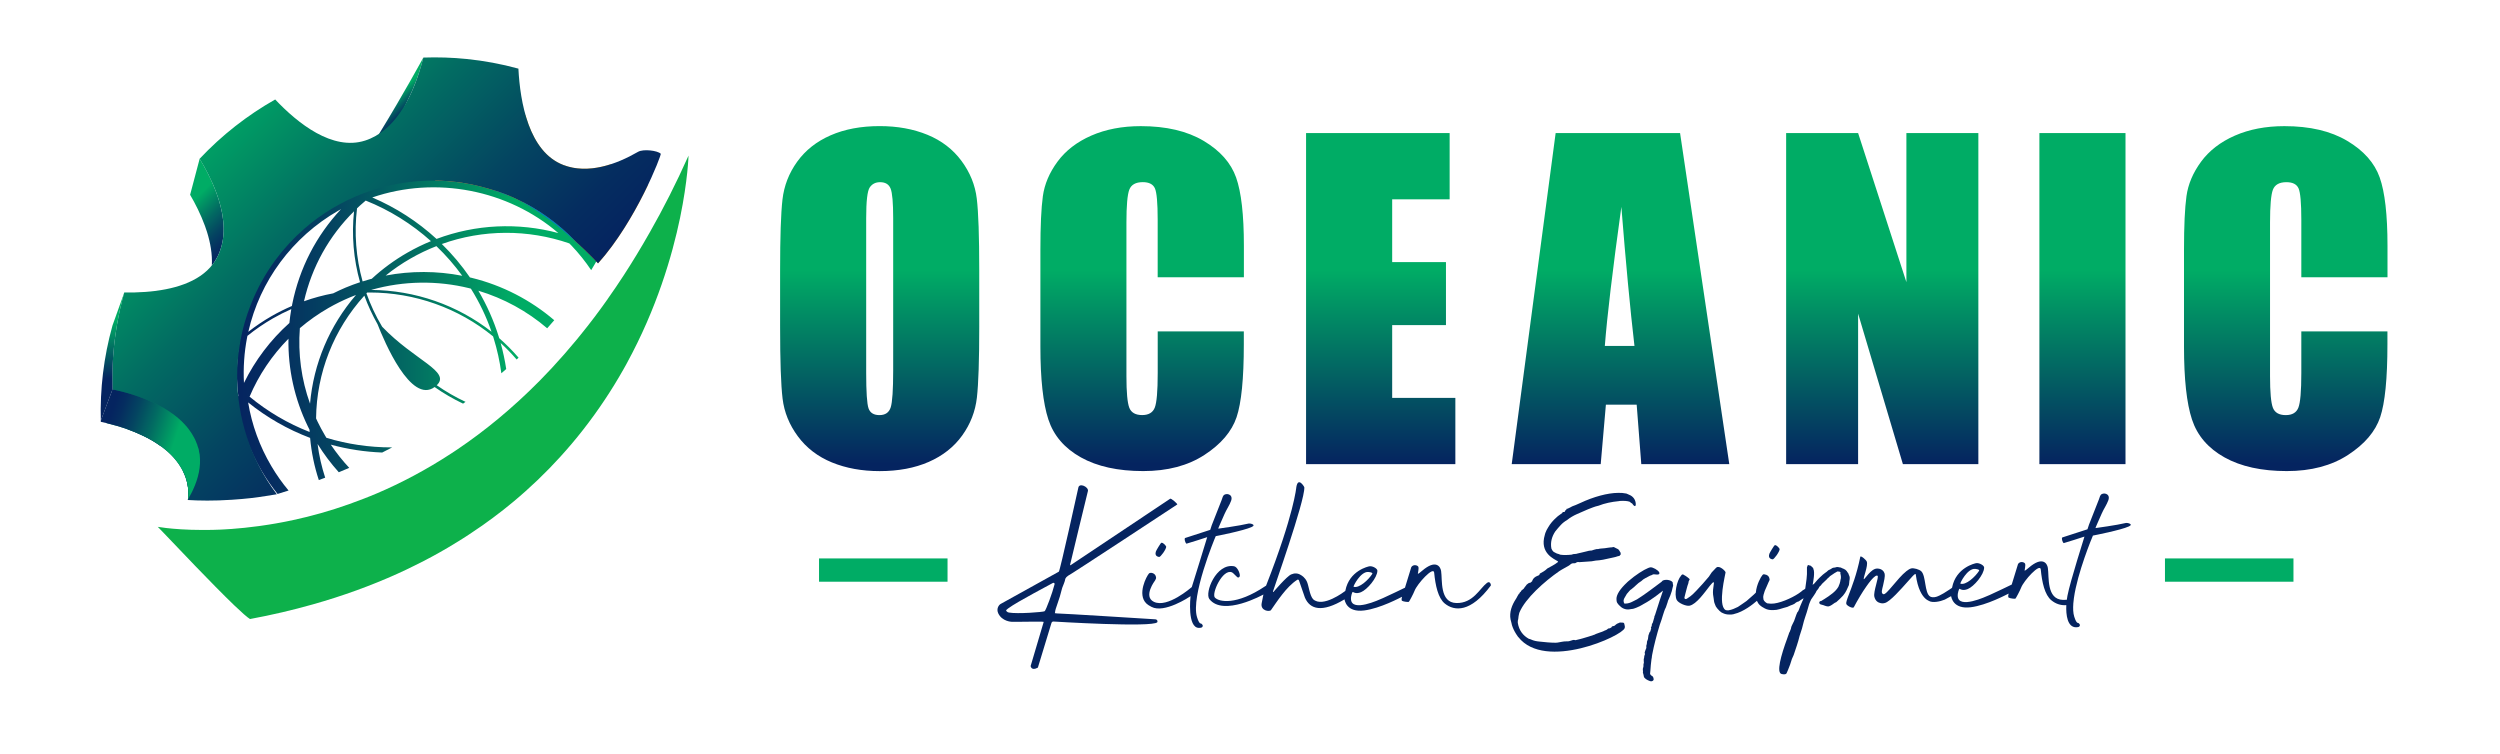 <?xml version="1.0" encoding="utf-8"?>
<!-- Generator: Adobe Illustrator 23.0.2, SVG Export Plug-In . SVG Version: 6.00 Build 0)  -->
<svg version="1.1" xmlns="http://www.w3.org/2000/svg" xmlns:xlink="http://www.w3.org/1999/xlink" x="0px" y="0px"
	 viewBox="0 0 700 211" style="enable-background:new 0 0 700 211;" xml:space="preserve">
<style type="text/css">
	.st0{fill:#00AC65;}
	.st1{fill:none;}
	.st2{fill:url(#SVGID_1_);}
	.st3{fill:#0DB14B;}
	.st4{fill:url(#SVGID_2_);}
	.st5{fill:url(#SVGID_3_);}
	.st6{fill:url(#SVGID_4_);}
	.st7{fill:url(#SVGID_5_);}
	.st8{fill:url(#SVGID_6_);}
	.st9{fill:#F9B036;}
	.st10{fill:#007BC1;}
	.st11{fill:url(#SVGID_7_);}
	.st12{fill:url(#SVGID_8_);}
	.st13{fill:url(#SVGID_9_);}
	.st14{fill:url(#SVGID_10_);}
	.st15{fill:url(#SVGID_11_);}
	.st16{fill:url(#SVGID_12_);}
	.st17{fill:url(#SVGID_13_);}
	.st18{fill:url(#SVGID_14_);}
	.st19{fill:url(#SVGID_15_);}
	.st20{fill:url(#SVGID_16_);}
	.st21{fill:url(#SVGID_17_);}
	.st22{fill:url(#SVGID_18_);}
	.st23{fill:url(#SVGID_19_);}
	.st24{fill:url(#SVGID_20_);}
	.st25{fill:url(#SVGID_21_);}
	.st26{fill:url(#SVGID_22_);}
	.st27{fill:url(#SVGID_23_);}
	.st28{fill:url(#SVGID_24_);}
	.st29{fill:url(#SVGID_25_);}
	.st30{fill:url(#SVGID_26_);}
	.st31{fill:url(#SVGID_27_);}
	.st32{fill:url(#SVGID_28_);}
	.st33{fill:url(#SVGID_29_);}
	.st34{fill:url(#SVGID_30_);}
	.st35{fill:url(#SVGID_31_);}
	.st36{fill:url(#SVGID_32_);}
	.st37{fill:url(#SVGID_33_);}
	.st38{fill:url(#SVGID_34_);}
	.st39{fill:#052460;}
</style>
<g id="Capa_1">
	<path class="st1" d="M140.2,96.06c0.67,2.4,1.18,4.83,1.56,7.29c1.01-0.89,1.98-1.78,2.92-2.67
		C143.29,99.05,141.79,97.51,140.2,96.06z"/>
	<path class="st1" d="M86.19,119.35c-3.71-7.65-5.55-16.05-5.41-24.51c-4.61,4.66-8.34,10.21-10.89,16.23
		c5.06,4.17,10.71,7.49,16.82,9.89c-0.01-0.22-0.03-0.43-0.04-0.65C86.5,119.99,86.34,119.67,86.19,119.35z"/>
	<path class="st1" d="M159.44,68.16c-11.62-3.99-24.19-3.93-35.7,0.17c2.92,2.86,5.56,6,7.87,9.36c0.17,0.04,0.35,0.08,0.52,0.12
		c8.57,2.11,16.49,6.22,23.09,11.86c4.95-5.79,8.31-10.73,10.35-14.03c-1.63-2.43-3.47-4.71-5.47-6.83
		C159.88,68.59,159.66,68.38,159.44,68.16z"/>
	<path class="st1" d="M138.06,94.2c-9.67-7.92-21.91-12.28-34.55-12.28c-0.24,0-0.47,0.01-0.7,0.01c-0.05,0.05-0.1,0.11-0.15,0.16
		l-0.05,0.06c1.14,3.2,2.59,6.3,4.33,9.23c0.03,0.05,0.06,0.09,0.09,0.14c9.04,9.45,19.36,12.52,15.27,16.37
		c2.54,1.78,5.24,3.33,8.06,4.65c3.65-2.66,6.99-5.35,10.05-8c-0.45-3.35-1.17-6.65-2.18-9.88
		C138.17,94.51,138.11,94.36,138.06,94.2z"/>
	<path class="st1" d="M139.66,94.22c0.05,0.16,0.1,0.33,0.15,0.49c1.94,1.69,3.74,3.52,5.42,5.46c3-2.84,5.66-5.61,8.02-8.23
		c-5.57-4.77-12.15-8.38-19.27-10.52C136.35,85.46,138.27,89.75,139.66,94.22z"/>
	<path class="st1" d="M121.69,108.38c-6.63,4.87-14.09-12.76-15.98-17.6c-1.45-2.56-2.69-5.24-3.69-7.99
		c-8.61,9.5-13.37,21.62-13.52,34.37c0.14,0.3,0.28,0.61,0.42,0.91c0.62,1.29,1.32,2.59,2.08,3.87l0.11,0.19
		c0.1,0.16,0.2,0.31,0.29,0.47c5.88,1.78,12,2.68,18.21,2.68c0.07,0,0.14,0,0.21,0c7.42-3.89,14.01-8.03,19.83-12.24
		C126.87,111.7,124.2,110.15,121.69,108.38C121.69,108.38,121.69,108.38,121.69,108.38z"/>
	<path class="st1" d="M69.48,112.68c1.03,6.3,3.22,12.31,6.52,17.87c1.43,2.42,3.04,4.69,4.8,6.81c2.91-0.93,5.72-1.91,8.46-2.93
		c-1.25-3.82-2.07-7.76-2.44-11.81C80.53,120.23,74.71,116.89,69.48,112.68z"/>
	<path class="st1" d="M91.04,133.75c1.29-0.5,2.56-1.01,3.81-1.52c-2.19-2.44-4.19-5.08-5.94-7.92
		C89.32,127.53,90.04,130.68,91.04,133.75z"/>
	<path class="st1" d="M97.79,131c3.2-1.38,6.28-2.81,9.22-4.29c-4.89-0.19-9.71-0.93-14.39-2.21
		C94.18,126.82,95.91,128.99,97.79,131z"/>
	<path class="st1" d="M104.12,81.13l-0.21,0.06c0,0,0,0,0,0c12.28,0.09,24.16,4.22,33.71,11.71c-1.46-4.22-3.4-8.26-5.77-12.06
		c-0.15-0.04-0.31-0.08-0.46-0.12C122.41,78.49,112.98,78.64,104.12,81.13z"/>
	<path class="st1" d="M81.04,90.45c0.13-1.29,0.3-2.59,0.53-3.89c-1.76,0.77-3.49,1.65-5.16,2.61c-2.5,1.43-4.89,3.07-7.12,4.88
		c-0.04,0.18-0.08,0.36-0.11,0.55c-0.81,4.17-1.09,8.41-0.86,12.63C71.42,100.89,75.77,95.15,81.04,90.45z"/>
	<path class="st1" d="M81.73,85.67c0.03-0.18,0.06-0.36,0.1-0.55c2.02-10.05,6.71-19.14,13.64-26.55c-0.26,0.14-0.51,0.28-0.77,0.42
		c-12.83,7.37-21.93,19.65-25.17,33.88c2.05-1.6,4.22-3.07,6.49-4.37C77.87,87.46,79.78,86.51,81.73,85.67z"/>
	<path class="st1" d="M91.98,86.23c-2.85,1.64-5.55,3.54-8.02,5.65c-0.55,7.18,0.43,14.39,2.85,21.15
		c0.98-11.23,5.44-21.82,12.87-30.44c-0.57,0.22-1.15,0.44-1.71,0.68C95.93,84.13,93.91,85.12,91.98,86.23z"/>
	<path class="st1" d="M114.97,72.38c-2.46,1.41-4.8,3.01-6.99,4.78c7.06-1.34,14.36-1.32,21.45,0.06c-2.16-2.97-4.59-5.76-7.25-8.3
		C119.72,69.88,117.3,71.04,114.97,72.38z"/>
	<path class="st1" d="M85.11,84.35c2.66-0.94,5.39-1.68,8.17-2.21c1.15-0.58,2.32-1.12,3.5-1.62c1.33-0.56,2.68-1.06,4.02-1.5
		c-1.81-6.43-2.39-13.22-1.69-19.87C92.11,66.08,87.3,74.72,85.11,84.35z"/>
	<path class="st1" d="M156.34,65.26c-14.13-12.13-34.28-16.08-52.11-9.97c6.63,2.83,12.68,6.72,18,11.61
		C133.17,62.79,145.08,62.24,156.34,65.26z"/>
	<path class="st1" d="M103.29,78.25l0.21-0.06c0.2-0.05,0.4-0.1,0.59-0.15c3.01-2.77,6.34-5.22,9.92-7.28
		c2.15-1.24,4.39-2.33,6.66-3.26c-5.4-4.84-11.53-8.65-18.27-11.36c-0.5,0.42-1,0.85-1.51,1.31c-0.31,0.28-0.61,0.57-0.92,0.86
		c-0.83,6.84-0.3,13.84,1.56,20.46C102.1,78.6,102.69,78.42,103.29,78.25z"/>
	<linearGradient id="SVGID_1_" gradientUnits="userSpaceOnUse" x1="66.287" y1="93.861" x2="177.413" y2="93.861">
		<stop  offset="0" style="stop-color:#052460"/>
		<stop  offset="0.094" style="stop-color:#052D60"/>
		<stop  offset="0.246" style="stop-color:#044561"/>
		<stop  offset="0.438" style="stop-color:#026C62"/>
		<stop  offset="0.66" style="stop-color:#00A264"/>
		<stop  offset="0.698" style="stop-color:#00AC65"/>
	</linearGradient>
	<path class="st2" d="M76,130.55c-3.3-5.57-5.49-11.58-6.52-17.87c5.23,4.21,11.05,7.55,17.35,9.93c0.37,4.05,1.18,8,2.44,11.81
		c0.6-0.22,1.2-0.44,1.78-0.67c-1-3.07-1.72-6.22-2.13-9.44c1.76,2.84,3.75,5.48,5.94,7.92c0.99-0.41,1.97-0.82,2.93-1.23
		c-1.88-2.01-3.61-4.18-5.17-6.5c4.68,1.28,9.5,2.02,14.39,2.21c0.95-0.48,1.89-0.95,2.81-1.44c-0.07,0-0.14,0-0.21,0
		c-6.21,0-12.33-0.9-18.21-2.68c-0.1-0.16-0.2-0.31-0.29-0.47L91,121.93c-0.76-1.28-1.45-2.58-2.08-3.87
		c-0.15-0.3-0.28-0.61-0.42-0.91c0.15-12.75,4.91-24.87,13.52-34.37c1,2.75,2.24,5.43,3.69,7.99c1.89,4.85,9.35,22.48,15.98,17.6
		c0,0,0,0,0,0c2.51,1.77,5.18,3.32,7.97,4.65c0.23-0.17,0.46-0.33,0.69-0.5c-2.82-1.32-5.52-2.87-8.06-4.65
		c4.09-3.85-6.23-6.92-15.27-16.37c-0.03-0.05-0.06-0.09-0.09-0.14c-1.74-2.93-3.19-6.03-4.33-9.23l0.05-0.06
		c0.05-0.05,0.1-0.11,0.15-0.16c0.23,0,0.47-0.01,0.7-0.01c12.64,0,24.88,4.36,34.55,12.28c0.05,0.15,0.1,0.3,0.15,0.46
		c1.01,3.23,1.73,6.53,2.18,9.88c0.46-0.4,0.91-0.8,1.36-1.19c-0.37-2.46-0.89-4.89-1.56-7.29c1.59,1.45,3.08,3,4.48,4.62
		c0.18-0.17,0.36-0.34,0.54-0.51c-1.67-1.94-3.48-3.77-5.42-5.46c-0.05-0.16-0.1-0.33-0.15-0.49c-1.4-4.47-3.31-8.76-5.69-12.8
		c7.12,2.14,13.69,5.74,19.27,10.52c0.69-0.77,1.34-1.52,1.98-2.26c-6.6-5.65-14.52-9.76-23.09-11.86
		c-0.17-0.04-0.35-0.08-0.52-0.12c-2.31-3.36-4.95-6.5-7.87-9.36c11.51-4.11,24.08-4.17,35.7-0.17c0.22,0.22,0.44,0.43,0.65,0.66
		c2.01,2.11,3.84,4.4,5.47,6.83c0.72-1.17,1.27-2.13,1.67-2.85c-1.51-2.12-3.15-4.14-4.93-6.02c-7.58-7.97-17.33-13.49-28.2-15.96
		c-10.92-2.48-22.18-1.69-32.58,2.26l-0.23,0.09l-0.19,0.16c-0.21,0.17-0.42,0.34-0.62,0.51c-0.2,0.17-0.4,0.34-0.61,0.51
		c-0.07,0.03-0.14,0.06-0.22,0.09c-2.02,0.86-4.01,1.86-5.91,2.95C79.93,65.33,70.3,78.76,67.31,94.24
		c-1.02,5.27-1.24,10.64-0.66,15.96c0.02,0.19,0.05,0.39,0.07,0.59c-0.1,0.25-0.2,0.5-0.3,0.75l-0.14,0.36l0.06,0.38
		c1.03,6.98,3.39,13.63,7.04,19.77c1.3,2.19,2.76,4.28,4.34,6.26c1.04-0.31,2.06-0.64,3.08-0.96
		C79.04,135.24,77.43,132.97,76,130.55z M69.88,111.07c2.55-6.03,6.28-11.57,10.89-16.23c-0.15,8.46,1.7,16.86,5.41,24.51
		c0.15,0.32,0.31,0.64,0.48,0.96c0.01,0.22,0.03,0.43,0.04,0.65C80.59,118.57,74.95,115.25,69.88,111.07z M86.81,113.03
		c-2.43-6.76-3.4-13.96-2.85-21.15c2.47-2.11,5.17-4.01,8.02-5.65c1.94-1.11,3.95-2.1,5.99-2.96c0.57-0.24,1.14-0.46,1.71-0.68
		C92.25,91.22,87.79,101.8,86.81,113.03z M131.86,80.83c2.37,3.8,4.31,7.85,5.77,12.06c-9.55-7.48-21.43-11.62-33.71-11.71
		c0,0,0,0,0,0l0.21-0.06c8.86-2.49,18.29-2.63,27.27-0.42C131.55,80.75,131.7,80.79,131.86,80.83z M129.43,77.22
		c-7.09-1.39-14.39-1.41-21.45-0.06c2.19-1.77,4.52-3.37,6.99-4.78c2.33-1.34,4.75-2.5,7.22-3.46
		C124.85,71.47,127.28,74.25,129.43,77.22z M156.34,65.26c-11.26-3.02-23.17-2.47-34.11,1.64c-5.32-4.88-11.37-8.78-18-11.61
		C122.06,49.18,142.21,53.13,156.34,65.26z M99.97,58.33c0.3-0.29,0.6-0.58,0.92-0.86c0.52-0.47,1.01-0.9,1.51-1.31
		c6.74,2.7,12.87,6.52,18.27,11.36c-2.27,0.93-4.5,2.02-6.66,3.26c-3.59,2.06-6.92,4.51-9.92,7.28c-0.2,0.05-0.4,0.1-0.59,0.15
		l-0.21,0.06c-0.6,0.17-1.19,0.35-1.76,0.53C99.67,72.17,99.14,65.16,99.97,58.33z M100.81,79.02c-1.34,0.44-2.69,0.95-4.02,1.5
		c-1.18,0.5-2.35,1.04-3.5,1.62c-2.78,0.52-5.51,1.26-8.17,2.21c2.2-9.62,7-18.26,14.01-25.19C98.42,65.8,98.99,72.59,100.81,79.02z
		 M94.7,59c0.25-0.15,0.51-0.28,0.77-0.42c-6.93,7.41-11.62,16.5-13.64,26.55c-0.04,0.18-0.07,0.36-0.1,0.55
		c-1.94,0.83-3.86,1.79-5.71,2.85c-2.26,1.3-4.43,2.76-6.49,4.37C72.77,78.66,81.87,66.38,94.7,59z M69.17,94.59
		c0.04-0.18,0.08-0.36,0.11-0.55c2.23-1.81,4.62-3.44,7.12-4.88c1.68-0.96,3.4-1.84,5.16-2.61c-0.23,1.3-0.4,2.6-0.53,3.89
		c-5.26,4.7-9.61,10.45-12.72,16.78C68.09,103,68.37,98.76,69.17,94.59z"/>
	<path class="st3" d="M192.79,43.57c0,0-0.18,6.82-2.36,17.38c-2.24,10.77-6.56,25.45-14.91,40.75c-0.07,0.12-0.14,0.25-0.2,0.38
		c-0.26,0.45-0.51,0.92-0.77,1.37c-3.18,5.63-6.93,11.33-11.32,16.94c-1.99,2.55-4.12,5.07-6.39,7.56
		c-3.96,4.36-8.37,8.61-13.26,12.67c-1.77,1.48-3.61,2.92-5.51,4.33c-1.93,1.44-3.93,2.86-6,4.21c-1.2,0.82-2.44,1.61-3.69,2.38
		c-0.99,0.62-1.99,1.23-3,1.82c-2.89,1.7-5.92,3.35-9.07,4.89c-1.67,0.85-3.36,1.64-5.1,2.43c-7.24,3.26-15.12,6.16-23.69,8.57
		c-5.55,1.57-11.37,2.94-17.52,4.08c-0.77-0.46-2.37-1.89-4.42-3.85c-6.12-5.88-16.22-16.56-20.04-20.56
		c-0.64-0.68-1.13-1.17-1.36-1.4c0,0,0.81,0.14,2.31,0.32c2.13,0.25,5.64,0.55,10.27,0.55c0.4,0,0.81,0,1.23-0.01
		c0.37,0,0.75,0,1.13-0.01c0.19,0,0.37-0.01,0.56-0.01c0.68-0.02,1.38-0.05,2.11-0.07c0.36-0.02,0.71-0.04,1.08-0.06
		c0.58-0.04,1.17-0.07,1.77-0.11c0.06,0,0.12-0.01,0.19-0.01c1.15-0.08,2.36-0.19,3.6-0.32c1.3-0.13,2.64-0.29,4.02-0.48
		c0.44-0.06,0.87-0.12,1.31-0.19c0.44-0.05,0.88-0.12,1.32-0.2h0.02c0.71-0.11,1.43-0.23,2.17-0.36c0.54-0.1,1.08-0.19,1.64-0.3
		c0.3-0.05,0.6-0.11,0.89-0.17c0.58-0.12,1.17-0.24,1.76-0.36c0.04-0.01,0.06-0.01,0.1-0.02c0.05,0.02,0.1,0.04,0.14,0.04
		c-0.02-0.01-0.05-0.02-0.07-0.05c1.39-0.3,2.82-0.63,4.27-0.99c5.04-1.26,10.37-2.92,15.91-5.1c1.19-0.45,2.39-0.95,3.6-1.46
		c0.01,0,0.01,0,0.01,0c6.74-2.88,13.73-6.54,20.8-11.16c0.57-0.37,1.14-0.75,1.71-1.13c7.68-5.18,15.43-11.51,23.07-19.24
		c1.13-1.15,2.27-2.33,3.4-3.55c2.36-2.54,4.69-5.2,7.01-8.01c0.37-0.45,0.74-0.9,1.1-1.36c2.56-3.14,5.07-6.46,7.55-9.98
		c0.01-0.02,0.02-0.04,0.02-0.05c1.46-2.06,2.9-4.18,4.33-6.37c2.52-3.87,5-7.95,7.44-12.26C185.71,58.44,189.34,51.3,192.79,43.57z
		"/>
	<linearGradient id="SVGID_2_" gradientUnits="userSpaceOnUse" x1="46.903" y1="122.877" x2="30.95" y2="106.785">
		<stop  offset="0" style="stop-color:#052460"/>
		<stop  offset="0.094" style="stop-color:#052D60"/>
		<stop  offset="0.246" style="stop-color:#044561"/>
		<stop  offset="0.438" style="stop-color:#026C62"/>
		<stop  offset="0.66" style="stop-color:#00A264"/>
		<stop  offset="0.698" style="stop-color:#00AC65"/>
	</linearGradient>
	<path class="st4" d="M48.35,115.87c0.12,0.08,0.23,0.17,0.34,0.25l-3.71,8.78c-1.58-1.15-3.31-2.14-5.09-2.97
		c-1.35-0.65-2.73-1.2-4.08-1.69l2.49-9.37c1.62,0.55,3.28,1.2,4.88,1.96C44.97,113.7,46.74,114.7,48.35,115.87z"/>
	<linearGradient id="SVGID_3_" gradientUnits="userSpaceOnUse" x1="65.919" y1="67.783" x2="49.291" y2="51.009">
		<stop  offset="0" style="stop-color:#052460"/>
		<stop  offset="0.094" style="stop-color:#052D60"/>
		<stop  offset="0.246" style="stop-color:#044561"/>
		<stop  offset="0.438" style="stop-color:#026C62"/>
		<stop  offset="0.66" style="stop-color:#00A264"/>
		<stop  offset="0.698" style="stop-color:#00AC65"/>
	</linearGradient>
	<path class="st5" d="M60.94,71.8c-0.46,0.92-1,1.77-1.63,2.53c0.18-3.13-0.4-6.35-1.36-9.42c-0.18-0.57-0.37-1.14-0.58-1.7
		c-1.18-3.22-2.7-6.21-4.14-8.67l0.6-2.26l2.07-7.83c0.69,1.14,1.43,2.41,2.14,3.8c0.93,1.81,1.84,3.8,2.59,5.87
		c0.22,0.57,0.4,1.13,0.58,1.7C62.88,61.1,63.4,66.82,60.94,71.8z"/>
	<linearGradient id="SVGID_4_" gradientUnits="userSpaceOnUse" x1="60.859" y1="131.422" x2="20.847" y2="91.06">
		<stop  offset="0" style="stop-color:#052460"/>
		<stop  offset="0.094" style="stop-color:#052D60"/>
		<stop  offset="0.246" style="stop-color:#044561"/>
		<stop  offset="0.438" style="stop-color:#026C62"/>
		<stop  offset="0.66" style="stop-color:#00A264"/>
		<stop  offset="0.698" style="stop-color:#00AC65"/>
	</linearGradient>
	<path class="st6" d="M52.63,139.89c0.13-1.16,0.13-2.31,0-3.46c0,0,0-0.02-0.01-0.02c-0.13-0.93-0.34-1.88-0.67-2.81
		c-0.19-0.52-0.39-1.01-0.64-1.5c-1.39-2.89-3.62-5.25-6.24-7.14c-0.03-0.02-0.05-0.04-0.08-0.05c-1.58-1.15-3.31-2.14-5.09-2.97
		c-1.35-0.65-2.73-1.2-4.08-1.69c-2.09-0.75-4.13-1.33-5.98-1.77l1.67-9.45l7.63-1.29l14.09-2.38l6.45,12.32l4.22,8.06L52.63,139.89
		z"/>
	<linearGradient id="SVGID_5_" gradientUnits="userSpaceOnUse" x1="59.908" y1="132.578" x2="48.147" y2="120.714">
		<stop  offset="0" style="stop-color:#052460"/>
		<stop  offset="0.094" style="stop-color:#052D60"/>
		<stop  offset="0.246" style="stop-color:#044561"/>
		<stop  offset="0.438" style="stop-color:#026C62"/>
		<stop  offset="0.66" style="stop-color:#00A264"/>
		<stop  offset="0.698" style="stop-color:#00AC65"/>
	</linearGradient>
	<path class="st7" d="M59.67,117.68l4.22,8.06l-11.26,14.15c0.13-1.16,0.13-2.31,0-3.46c0,0,0-0.02-0.01-0.02
		c-0.13-0.93-0.34-1.88-0.67-2.81c-0.19-0.52-0.39-1.01-0.64-1.5L59.67,117.68z"/>
	<linearGradient id="SVGID_6_" gradientUnits="userSpaceOnUse" x1="115.668" y1="30.128" x2="110.082" y2="24.494">
		<stop  offset="0" style="stop-color:#052460"/>
		<stop  offset="0.094" style="stop-color:#052D60"/>
		<stop  offset="0.246" style="stop-color:#044561"/>
		<stop  offset="0.438" style="stop-color:#026C62"/>
		<stop  offset="0.66" style="stop-color:#00A264"/>
		<stop  offset="0.698" style="stop-color:#00AC65"/>
	</linearGradient>
	<path class="st8" d="M118.54,16.11c-0.3,1.22-0.68,2.57-1.13,3.98c-0.52,1.63-1.15,3.36-1.91,5.1c-0.16,0.4-0.35,0.81-0.55,1.21
		c-2.03,4.3-5.99,13.2-8.78,11.04C112.98,26.36,118.54,16.11,118.54,16.11z"/>
	<path class="st9" d="M31.53,90.99c0.01,0,0.01,0,0.02,0c-0.03,0.06-0.04,0.13-0.07,0.21C31.5,91.12,31.51,91.06,31.53,90.99z"/>
	<path class="st9" d="M138.92,27.55l8.23,4.71c1.77,6.17,4.94,11.8,10.61,13.94c4.31,1.64,8.94,1.18,13.3-0.24l10.34,5.92
		c-3.08,6.45-7.94,15.19-13.94,21.86c0,0-2.51-2.73-6.31-6.16c0,0,0-0.02-0.02-0.02c-4.7-4.89-10.28-8.97-16.47-11.82
		c-0.39-0.18-0.76-0.36-1.13-0.53c-1.31-0.57-2.65-1.09-4-1.54c-0.65-0.22-1.31-0.43-1.97-0.61c-0.18-0.05-0.36-0.12-0.55-0.16
		c-0.16-0.05-0.31-0.1-0.47-0.14c-4.89-1.44-9.84-2.14-14.74-2.19L138.92,27.55z"/>
	<path class="st10" d="M161.13,67.58c0,0,0-0.01-0.01-0.01c-4.7-4.89-10.29-8.98-16.48-11.82c0.29,0.13,0.57,0.27,0.86,0.43
		c0.29,0.14,0.57,0.3,0.87,0.45c0.43,0.23,0.86,0.48,1.29,0.73c1.3,0.75,2.57,1.58,3.83,2.45c0.05,0.04,0.1,0.06,0.14,0.1
		c1.4,0.9,2.77,1.87,4.08,2.9c1.4,1.11,2.74,2.27,4.02,3.52c0.05,0.04,0.08,0.07,0.12,0.11 M171.49,82.42
		c0,0.01-0.01,0.02-0.02,0.05 M139.51,53.67c-0.65-0.21-1.31-0.43-1.98-0.61c1.01,0.31,2.02,0.65,3.02,1.04
		c0.24,0.08,0.45,0.19,0.69,0.26c0.74,0.24,1.5,0.54,2.26,0.86C142.2,54.65,140.87,54.12,139.51,53.67z M139.51,53.67
		c-0.65-0.21-1.31-0.43-1.98-0.61c1.01,0.31,2.02,0.65,3.02,1.04c0.24,0.08,0.45,0.19,0.69,0.26c0.74,0.24,1.5,0.54,2.26,0.86
		C142.2,54.65,140.87,54.12,139.51,53.67z"/>
	<linearGradient id="SVGID_7_" gradientUnits="userSpaceOnUse" x1="133.61" y1="106.469" x2="25.499" y2="-2.587">
		<stop  offset="0" style="stop-color:#052460"/>
		<stop  offset="0.094" style="stop-color:#052D60"/>
		<stop  offset="0.246" style="stop-color:#044561"/>
		<stop  offset="0.438" style="stop-color:#026C62"/>
		<stop  offset="0.66" style="stop-color:#00A264"/>
		<stop  offset="0.698" style="stop-color:#00AC65"/>
	</linearGradient>
	<path class="st11" d="M167.44,73.74c0,0-2.51-2.73-6.31-6.16c0,0,0-0.02-0.02-0.02c-4.7-4.89-10.28-8.97-16.47-11.82
		c-0.39-0.18-0.76-0.36-1.13-0.53c-1.31-0.57-2.65-1.09-4-1.54c-0.65-0.22-1.31-0.43-1.97-0.61c-0.18-0.05-0.36-0.12-0.55-0.16
		c-0.16-0.05-0.31-0.1-0.47-0.14c-11.56-3.38-23.49-2.76-34.17,1.17c-0.15,0.04-0.32,0.11-0.48,0.16
		c-6.1,2.31-11.78,5.67-16.73,10.01c-0.01,0-0.04,0.02-0.04,0.04c-2.96,2.58-5.66,5.52-8.05,8.77c-0.01,0-0.01,0-0.01,0.01
		c-2.74,3.73-5.05,7.89-6.82,12.4c-0.65,1.62-1.2,3.27-1.69,4.93c0,0.01,0,0.03-0.01,0.04c-0.57,1.98-1.02,4-1.35,6.01
		c-0.01,0.01-0.01,0.01-0.01,0.03c-1.99,11.8,0.02,23.68,5.28,33.95c1.44,2.84,3.14,5.56,5.07,8.12c-0.48,0.08-0.98,0.16-1.46,0.23
		c-0.17,0.04-0.32,0.06-0.48,0.09c-0.2,0.04-0.38,0.05-0.55,0.08c-1.61,0.26-3.16,0.47-4.65,0.65c-1.94,0.22-3.78,0.38-5.5,0.49
		c-0.01,0-0.03,0-0.03,0c-2.49,0.17-4.78,0.23-6.81,0.23c-2.09,0-3.92-0.07-5.5-0.17c0.03-0.04,0.05-0.08,0.07-0.13
		c0.32-0.54,0.63-1.09,0.91-1.64c0.1-0.2,0.2-0.39,0.29-0.58c0.1-0.19,0.19-0.38,0.27-0.57c0.72-1.57,1.27-3.17,1.59-4.77
		c0.33-1.66,0.43-3.32,0.22-4.97c0,0,0-0.01-0.01-0.01c-0.12-0.94-0.33-1.88-0.66-2.81c-0.15-0.43-0.33-0.85-0.52-1.27
		c-0.09-0.21-0.19-0.41-0.3-0.61c-0.21-0.39-0.43-0.79-0.67-1.17c-0.23-0.38-0.48-0.74-0.75-1.1c-0.39-0.54-0.83-1.05-1.28-1.54
		c-1-1.09-2.14-2.07-3.36-2.95c-1.61-1.17-3.37-2.17-5.17-3.02c-0.4-0.19-0.81-0.38-1.21-0.55c-0.28-0.13-0.57-0.25-0.85-0.36
		c-0.24-0.11-0.49-0.21-0.74-0.3c-0.18-0.08-0.36-0.14-0.54-0.21c-0.32-0.13-0.65-0.25-0.98-0.36c-0.19-0.07-0.38-0.13-0.57-0.2
		c-0.39-0.13-0.78-0.27-1.17-0.39c-1.01-0.32-2.01-0.6-2.96-0.84c-0.23-0.05-0.47-0.12-0.7-0.17c-0.4-0.1-0.81-0.2-1.19-0.28
		c-0.26-0.06-0.52-0.12-0.77-0.17c-0.03-0.94-0.04-1.88-0.04-2.82c0-0.58,0.01-1.17,0.02-1.75c0.01-0.48,0.03-0.95,0.04-1.43
		c0.01-0.36,0.02-0.73,0.04-1.09c0.01-0.22,0.02-0.44,0.04-0.66c0.01-0.36,0.04-0.73,0.06-1.09c0.06-1.03,0.15-2.05,0.26-3.09
		c0.03-0.34,0.06-0.67,0.11-1c0.04-0.34,0.08-0.68,0.12-1.02c0.03-0.19,0.05-0.39,0.08-0.57c0.06-0.48,0.13-0.95,0.2-1.43
		c0.1-0.7,0.21-1.4,0.33-2.1c0.52-3.02,1.19-6.04,2.03-9.04c0.01-0.03,0.02-0.04,0.02-0.05c1.87,0.04,3.86,0,5.89-0.15
		c1.02-0.07,2.05-0.18,3.1-0.31v-0.01c7.13-0.94,14.15-3.53,17.15-9.62c2.46-4.98,1.94-10.7,0.28-15.98
		c-0.18-0.57-0.37-1.14-0.58-1.7c-1.33-3.66-3.13-7.03-4.74-9.66c6.22-6.62,13.37-12.2,21.16-16.61
		c6.34,6.71,16.05,14.44,25.17,11.51c8.3-2.66,12.84-11.89,15.18-19.26c0.45-1.42,0.83-2.76,1.13-3.98
		c4.04-0.14,8.11-0.02,12.18,0.4c4.82,0.49,9.64,1.38,14.42,2.69h0.02c0.48,9.38,2.89,23.31,12.61,27
		c6.96,2.66,14.78-0.17,20.91-3.71c1.44-0.83,5.43-0.37,6.34,0.55C185.26,43.3,178.16,61.84,167.44,73.74z"/>
	<path class="st10" d="M143.51,55.22c-0.76-0.32-1.52-0.62-2.26-0.86c-0.24-0.07-0.45-0.18-0.69-0.26c-1-0.38-2.01-0.73-3.02-1.04
		c0.67,0.18,1.32,0.39,1.98,0.61C140.87,54.12,142.2,54.65,143.51,55.22z"/>
	<path class="st10" d="M161.12,67.56c-0.4-0.37-0.82-0.75-1.26-1.13c-0.04-0.04-0.07-0.07-0.12-0.11c-2.39-2.11-5.18-4.38-8.11-6.43
		c-0.05-0.04-0.1-0.06-0.14-0.1c-1.26-0.87-2.54-1.7-3.83-2.45c-0.43-0.25-0.86-0.5-1.29-0.73c-0.3-0.15-0.58-0.31-0.87-0.45
		c-0.29-0.15-0.57-0.3-0.86-0.43C150.84,58.59,156.42,62.67,161.12,67.56z"/>
	<line class="st1" x1="34.49" y1="82.79" x2="31.53" y2="90.99"/>
	<path class="st1" d="M34.49,82.79l0.11-0.3c0.04-0.1,0.06-0.18,0.09-0.25l0.06-0.18"/>
	<path class="st1" d="M34.75,82.06c-0.02,0.05-0.04,0.11-0.06,0.18c-0.03,0.07-0.05,0.15-0.09,0.25c-0.03,0.09-0.06,0.19-0.11,0.3"
		/>
	<path class="st9" d="M31.48,91.19c0.03-0.07,0.04-0.14,0.07-0.21c0.33-0.93,0.65-1.82,0.96-2.66c0.13-0.35,0.25-0.69,0.37-1.02
		c0.12-0.33,0.22-0.65,0.34-0.95c0.04-0.12,0.08-0.22,0.12-0.33c0.12-0.31,0.22-0.62,0.32-0.91c0-0.01,0.01-0.01,0.01-0.02
		c0.11-0.31,0.22-0.59,0.31-0.86c0.16-0.45,0.3-0.83,0.41-1.17c0.04-0.1,0.07-0.2,0.1-0.29c0.04-0.11,0.08-0.21,0.11-0.3
		c0.04-0.1,0.06-0.18,0.09-0.25c0.03-0.07,0.04-0.13,0.06-0.18c0.02-0.04,0.03-0.08,0.04-0.11"/>
	<linearGradient id="SVGID_8_" gradientUnits="userSpaceOnUse" x1="32.37" y1="111.913" x2="26.942" y2="36.223">
		<stop  offset="0.08" style="stop-color:#052460"/>
		<stop  offset="0.1" style="stop-color:#053160"/>
		<stop  offset="0.232" style="stop-color:#018963"/>
		<stop  offset="0.293" style="stop-color:#00AC65"/>
	</linearGradient>
	<path class="st12" d="M31.46,106.21c0-0.58,0.01-1.17,0.02-1.75c0.01-0.48,0.03-0.95,0.04-1.43c0.01-0.36,0.03-0.73,0.04-1.09
		c0.01-0.22,0.02-0.44,0.04-0.66c0.01-0.36,0.04-0.73,0.06-1.09c0.06-1.03,0.15-2.05,0.26-3.09c0.04-0.33,0.07-0.67,0.11-1
		c0.04-0.34,0.07-0.68,0.12-1.02c0.03-0.19,0.05-0.39,0.08-0.57c0.05-0.48,0.13-0.95,0.2-1.43c0.1-0.7,0.21-1.4,0.33-2.1
		c0.52-3.02,1.19-6.04,2.03-9.04c-0.01,0.03-0.02,0.06-0.04,0.11c-0.28,0.81-1.54,4.33-3.2,8.93c-0.03,0.06-0.04,0.13-0.07,0.21
		c-2.46,8.84-3.5,17.8-3.25,26.6l3.28-8.76C31.48,108.09,31.46,107.16,31.46,106.21z"/>
	<linearGradient id="SVGID_9_" gradientUnits="userSpaceOnUse" x1="29.626" y1="120.173" x2="56.026" y2="128.83">
		<stop  offset="0" style="stop-color:#052460"/>
		<stop  offset="0.094" style="stop-color:#052D60"/>
		<stop  offset="0.246" style="stop-color:#044561"/>
		<stop  offset="0.438" style="stop-color:#026C62"/>
		<stop  offset="0.66" style="stop-color:#00A264"/>
		<stop  offset="0.698" style="stop-color:#00AC65"/>
	</linearGradient>
	<path class="st13" d="M55.9,127.33C55.9,127.33,55.9,127.32,55.9,127.33c-0.13-0.95-0.34-1.88-0.67-2.82
		c-0.15-0.43-0.33-0.85-0.52-1.27c-0.1-0.21-0.2-0.41-0.3-0.61c-0.21-0.39-0.43-0.79-0.67-1.17c-0.23-0.38-0.49-0.74-0.75-1.1
		c-0.39-0.54-0.83-1.06-1.28-1.54c-1-1.09-2.14-2.07-3.36-2.95c-1.61-1.17-3.37-2.17-5.17-3.02c-0.4-0.19-0.81-0.38-1.21-0.55
		c-0.29-0.13-0.57-0.25-0.85-0.36c-0.24-0.11-0.49-0.21-0.74-0.3c-0.18-0.08-0.36-0.14-0.54-0.21c-0.32-0.13-0.65-0.25-0.98-0.36
		c-0.19-0.07-0.38-0.13-0.57-0.2c-0.39-0.13-0.78-0.27-1.17-0.39c-1.01-0.32-2.01-0.6-2.96-0.84c-0.23-0.05-0.47-0.12-0.7-0.17
		c-0.4-0.1-0.81-0.2-1.19-0.28c-0.26-0.06-0.52-0.12-0.77-0.17l-3.28,8.76c0,0.11,0,0.22,0,0.33c0.51,0.11,1.05,0.22,1.61,0.36
		c1.85,0.44,3.89,1.01,5.98,1.77c1.35,0.48,2.74,1.04,4.08,1.69c1.78,0.83,3.51,1.82,5.09,2.97c0.03,0.02,0.05,0.04,0.08,0.05
		c2.62,1.89,4.85,4.25,6.24,7.14c0.24,0.48,0.45,0.98,0.64,1.5c0.33,0.93,0.55,1.88,0.67,2.81c0.01,0,0.01,0.02,0.01,0.02
		c0.13,1.14,0.13,2.29,0,3.44c0.32-0.54,0.62-1.09,0.91-1.64c0.1-0.2,0.2-0.39,0.29-0.58c0.09-0.19,0.18-0.38,0.27-0.57
		c0.72-1.57,1.27-3.17,1.59-4.77C56.01,130.64,56.11,128.98,55.9,127.33z"/>
	<linearGradient id="SVGID_10_" gradientUnits="userSpaceOnUse" x1="246.309" y1="129.823" x2="246.309" y2="75.709">
		<stop  offset="0" style="stop-color:#052460"/>
		<stop  offset="0.793" style="stop-color:#018F64"/>
		<stop  offset="1" style="stop-color:#00AC65"/>
	</linearGradient>
	<path class="st14" d="M274.19,91.54c0,9.31-0.22,15.91-0.66,19.78c-0.44,3.87-1.81,7.41-4.12,10.62c-2.31,3.21-5.43,5.67-9.36,7.39
		c-3.93,1.72-8.51,2.58-13.74,2.58c-4.96,0-9.42-0.81-13.37-2.43c-3.95-1.62-7.13-4.06-9.53-7.3c-2.4-3.24-3.84-6.78-4.29-10.59
		c-0.46-3.82-0.69-10.5-0.69-20.04V75.68c0-9.31,0.22-15.91,0.66-19.78s1.81-7.41,4.12-10.62c2.31-3.21,5.43-5.67,9.36-7.39
		c3.93-1.72,8.51-2.58,13.74-2.58c4.96,0,9.42,0.81,13.37,2.43c3.95,1.62,7.13,4.06,9.53,7.3s3.84,6.78,4.29,10.59
		c0.46,3.82,0.69,10.5,0.69,20.04V91.54z M250.09,61.08c0-4.31-0.24-7.07-0.72-8.27c-0.48-1.2-1.46-1.8-2.95-1.8
		c-1.26,0-2.22,0.49-2.89,1.46c-0.67,0.97-1,3.85-1,8.62v43.29c0,5.38,0.22,8.7,0.66,9.96s1.46,1.89,3.06,1.89
		c1.64,0,2.69-0.73,3.15-2.18c0.46-1.45,0.69-4.91,0.69-10.36V61.08z"/>
	<linearGradient id="SVGID_11_" gradientUnits="userSpaceOnUse" x1="319.778" y1="129.823" x2="319.778" y2="75.709">
		<stop  offset="0" style="stop-color:#052460"/>
		<stop  offset="0.793" style="stop-color:#018F64"/>
		<stop  offset="1" style="stop-color:#00AC65"/>
	</linearGradient>
	<path class="st15" d="M348.26,77.63h-24.11V61.52c0-4.68-0.26-7.61-0.77-8.77S321.73,51,319.98,51c-1.98,0-3.24,0.71-3.78,2.12
		c-0.53,1.41-0.8,4.47-0.8,9.16v43.06c0,4.5,0.27,7.44,0.8,8.82c0.53,1.37,1.74,2.06,3.61,2.06c1.79,0,2.97-0.69,3.52-2.07
		c0.55-1.38,0.83-4.61,0.83-9.7V92.8h24.11v3.61c0,9.6-0.68,16.4-2.03,20.41c-1.36,4.01-4.35,7.53-8.99,10.55
		c-4.64,3.02-10.35,4.53-17.15,4.53c-7.06,0-12.88-1.28-17.46-3.84c-4.58-2.56-7.62-6.1-9.1-10.62s-2.23-11.33-2.23-20.41V69.96
		c0-6.68,0.23-11.69,0.69-15.03c0.46-3.34,1.82-6.56,4.09-9.65c2.27-3.09,5.42-5.53,9.45-7.3s8.66-2.66,13.89-2.66
		c7.1,0,12.96,1.37,17.58,4.12c4.62,2.74,7.65,6.17,9.1,10.26c1.45,4.1,2.18,10.47,2.18,19.13V77.63z"/>
	<linearGradient id="SVGID_12_" gradientUnits="userSpaceOnUse" x1="386.603" y1="129.823" x2="386.603" y2="75.709">
		<stop  offset="0" style="stop-color:#052460"/>
		<stop  offset="0.793" style="stop-color:#018F64"/>
		<stop  offset="1" style="stop-color:#00AC65"/>
	</linearGradient>
	<path class="st16" d="M365.7,37.26h40.2v18.55h-16.09v17.58h15.06v17.64h-15.06v20.38h17.69v18.55h-41.8V37.26z"/>
	<linearGradient id="SVGID_13_" gradientUnits="userSpaceOnUse" x1="453.748" y1="129.823" x2="453.748" y2="75.709">
		<stop  offset="0" style="stop-color:#052460"/>
		<stop  offset="0.793" style="stop-color:#018F64"/>
		<stop  offset="1" style="stop-color:#00AC65"/>
	</linearGradient>
	<path class="st17" d="M470.42,37.26l13.78,92.7h-24.64l-1.29-16.66h-8.62l-1.45,16.66h-24.92l12.3-92.7H470.42z M457.65,96.87
		c-1.22-10.5-2.44-23.48-3.67-38.94c-2.46,17.75-4,30.73-4.63,38.94H457.65z"/>
	<linearGradient id="SVGID_14_" gradientUnits="userSpaceOnUse" x1="527.029" y1="129.823" x2="527.029" y2="75.709">
		<stop  offset="0" style="stop-color:#052460"/>
		<stop  offset="0.793" style="stop-color:#018F64"/>
		<stop  offset="1" style="stop-color:#00AC65"/>
	</linearGradient>
	<path class="st18" d="M553.94,37.26v92.7h-21.13l-12.54-42.14v42.14h-20.15v-92.7h20.15L533.79,79V37.26H553.94z"/>
	<linearGradient id="SVGID_15_" gradientUnits="userSpaceOnUse" x1="583.091" y1="129.823" x2="583.091" y2="75.709">
		<stop  offset="0" style="stop-color:#052460"/>
		<stop  offset="0.793" style="stop-color:#018F64"/>
		<stop  offset="1" style="stop-color:#00AC65"/>
	</linearGradient>
	<path class="st19" d="M595.14,37.26v92.7h-24.11v-92.7H595.14z"/>
	<linearGradient id="SVGID_16_" gradientUnits="userSpaceOnUse" x1="639.992" y1="129.823" x2="639.992" y2="75.709">
		<stop  offset="0" style="stop-color:#052460"/>
		<stop  offset="0.793" style="stop-color:#018F64"/>
		<stop  offset="1" style="stop-color:#00AC65"/>
	</linearGradient>
	<path class="st20" d="M668.48,77.63h-24.11V61.52c0-4.68-0.26-7.61-0.77-8.77c-0.52-1.16-1.65-1.74-3.41-1.74
		c-1.98,0-3.24,0.71-3.78,2.12c-0.53,1.41-0.8,4.47-0.8,9.16v43.06c0,4.5,0.27,7.44,0.8,8.82c0.53,1.37,1.74,2.06,3.61,2.06
		c1.79,0,2.97-0.69,3.52-2.07c0.55-1.38,0.83-4.61,0.83-9.7V92.8h24.11v3.61c0,9.6-0.68,16.4-2.03,20.41
		c-1.36,4.01-4.35,7.53-8.99,10.55c-4.64,3.02-10.35,4.53-17.15,4.53c-7.06,0-12.88-1.28-17.46-3.84c-4.58-2.56-7.62-6.1-9.1-10.62
		c-1.49-4.52-2.23-11.33-2.23-20.41V69.96c0-6.68,0.23-11.69,0.69-15.03c0.46-3.34,1.82-6.56,4.09-9.65
		c2.27-3.09,5.42-5.53,9.45-7.3s8.66-2.66,13.89-2.66c7.1,0,12.96,1.37,17.58,4.12c4.62,2.74,7.65,6.17,9.1,10.26
		c1.45,4.1,2.18,10.47,2.18,19.13V77.63z"/>
	<rect x="229.33" y="156.36" class="st0" width="35.98" height="6.52"/>
	<rect x="606.19" y="156.36" class="st0" width="35.98" height="6.52"/>
</g>
<g id="Capa_2">
	<g>
		<path class="st39" d="M323.67,154.37c-0.51,1.42,0.7,1.54,0.89,1.58c0.37,0.08,1.98-2.14,1.98-2.87c0-0.15-0.79-1.2-1.36-1.11
			C325.01,152,323.78,154.05,323.67,154.37z"/>
		<path class="st39" d="M323.39,173.4c0,0-26.84-1.69-27.43-1.64c-0.21,0-0.38-0.02-0.51-0.06c-0.12,0-0.15-0.04-0.06-0.12
			c0.04-0.39,0.11-0.76,0.22-1.11c0.11-0.36,0.22-0.71,0.35-1.04c0.29-0.8,0.55-1.59,0.79-2.37c0.23-0.78,0.45-1.59,0.66-2.43
			c0.17-0.47,0.34-0.9,0.51-1.3c0.17-0.4,0.29-0.83,0.38-1.3c0.17-0.33,0.42-0.61,0.76-0.82c0.43-0.1,30.59-19.97,30.59-19.97
			c0.04-0.18-1.73-1.83-2.02-1.58l-27.94,18.65c-0.04-0.04-0.06-0.11-0.06-0.19c0.04-0.33,5-20.67,5-20.67
			c0.17-1.14-2.49-2.39-2.71-0.83c0,0-5.1,23.2-5.44,23.45l-16.3,9.04c-0.47,0.25-1.28,1.32-0.67,2.62c1.07,2.28,3.7,2.37,3.7,2.37
			c0.42,0.08,9.03-0.14,9.03,0.03l-3.66,12.36c0,0,0.18,1.48,2.03,0.44l3.79-12.45c0.08-0.3,0.27-0.45,0.57-0.45
			c0,0,27.84,1.74,29.08,0.19C324.17,174.04,324.13,173.41,323.39,173.4z M295.26,163.66c-0.56,2.3-2.4,7.23-2.76,7.48
			c-0.37,0.25-7.64,0.81-10.03,0.37c-0.44-0.08-0.71-0.41-0.75-0.55c-0.03-0.11,0.19-0.33,0.59-0.62c2.5-1.87,12.09-6.84,12.4-7.06
			C294.98,163.08,295.37,163.19,295.26,163.66z"/>
		<path class="st39" d="M336.4,174.64c-0.18-0.15-0.57,0.29-1.23-1.83c-1.8-5.78,4.95-22.08,5.24-22.69
			c0.32-0.06,7.74-1.5,10.06-2.56c1.42-0.65-0.48-1.06-0.79-0.98c-2.57,0.63-8.56,1.44-8.56,1.44c-0.11,0.02,1.26-2.95,1.76-4.13
			c0.51-1.18,1.39-2.43,1.83-3.67c0.69-1.93-1.54-2.3-2.15-1.45c-0.05,0.07-0.18,0.32-0.18,0.32c-0.09,0.21-0.15,0.39-0.19,0.54
			c-0.04,0.15-0.09,0.26-0.12,0.35l-2.78,7.08l-0.42,1.28c0,0-0.34,0.16-0.47,0.17l-6.6,2.14c-0.25,0.32,0.08,1.35,0.41,1.58
			c0.06,0.04,5.81-1.83,5.81-1.83c0,0.13-4.32,13.98-4.32,13.98c-0.18,0.13-6.82,5.99-10.63,4.12c-3.06-1.5,0.35-5.97,0.35-5.97
			c0.21-0.33,0.31-0.61,0.28-0.83c-0.1-1.28-1.59-1.54-1.98-1.13c-0.63,0.65-3.43,5.87-0.7,8.44c0.29,0.28,0.76,0.58,1.4,0.91
			c3.57,1.91,10.65-2.79,10.83-2.93c0.03-0.03,0.06-0.04,0.1-0.07v0.1c0,0-1.01,8.85,2.41,8.79c0.42-0.01,0.7-0.07,0.85-0.22
			c0.15-0.15,0.2-0.31,0.16-0.47C336.7,174.94,336.59,174.79,336.4,174.64z"/>
		<path class="st39" d="M416.34,163.22c-2.03,1.56-3.88,5.74-8.56,5.63c-4.73-0.11-3.88-6.52-4.27-8.97
			c-0.2-1.31-1.53-3.3-5.31-0.07c-0.37,0.31-1.11,0.95-1.2,0.83c-0.04-0.04,0.36-1.53,0.12-1.96c-0.23-0.43-1.41-0.75-1.96,0.12
			l-1.74,5.66c-0.01,0.03-0.01,0.06-0.02,0.09c-0.14,0.07-4.88,2.37-6.15,2.91c-1.26,0.55-8.68,3.98-8.97,0.39
			c-0.09-1.04,0.4-2.09,0.44-2.09h0.13c0,0,0.79,0.64,2.21,0.06c1.75-0.71,4.57-4.02,4.61-6.01c0.01-0.62-1.32-1.35-2.15-1.26
			c-0.44,0.04-5.75,1.25-6.82,6.83c0,0.02-0.03,0.09-0.03,0.09c-0.31,0.23-6.3,4.8-9,2.31c-0.97-1.08-1.2-3.68-1.71-4.86
			c-0.55-1.26-1.51-1.79-1.7-1.9c-0.84-0.54-1.75-0.61-2.72-0.19c-1.24,0.5-4.99,4.93-4.99,4.93h-0.07
			c-0.04-0.04-0.06-0.09-0.06-0.12c0-0.21,8.95-25.32,8.79-29.17l-0.12-0.27c0,0-1.63-2.76-2.12,0.18c0,0-0.6,7.52-8.47,27.6
			c-0.07,0.05-0.14,0.1-0.22,0.14c-8.09,5.44-12.96,4.43-14.11,3.2c-1.02-1.09,2.16-8.09,4.73-7.08c0.54,0.21,1.51,1.56,1.8,1.47
			c0.21-0.04,0.43-0.2,0.45-0.5c0.05-0.78-0.72-2.5-1.62-2.66c-5.07-0.9-8.25,7.43-6.92,9.17c3.86,5.04,15.14-1.26,15.14-1.26
			l-0.48,2.41c-0.45,2.2,2.23,2.48,2.6,1.96c1.62-2.29,4.29-6.53,7.33-8.47c0.21-0.13,0.38-0.08,0.5,0.13l1.68,4.86
			c1.42,3.26,4.75,4.28,11.08,0.47c0.07,0.3,0.55,3.73,5.5,3.11c4.52-0.57,10.15-3.62,10.61-3.83c-0.04,0.09-0.27,0.96,0.01,1.13
			c0.41,0.25,1.77,0.39,1.9,0.28s1.28-2.26,1.58-3.06c0.73-1.96,5.32-6.99,5.5-5.12c0.35,3.62,1.11,7.14,2.98,8.66
			c2.69,2.19,7.25,2.56,12.9-5.06C417.5,163.8,417.25,162.52,416.34,163.22z M383.16,160.15c0.84,0.08,1.24,0.29,1.08,0.54
			c-1.06,1.66-3.68,4.12-5.24,3.6C378.83,164.23,380.96,159.94,383.16,160.15z"/>
		<path class="st39" d="M517.79,163.1c0.01-0.11,0.01-0.23,0.02-0.34c0.05-0.21,0.08-0.41,0.1-0.6c0.02-0.13,0.02-0.28,0.01-0.44
			c-0.02-0.32-0.11-0.58-0.28-0.79v-0.19c-0.17-0.3-0.36-0.58-0.57-0.85c-0.21-0.27-0.48-0.47-0.82-0.61l-0.45-0.18l-0.38-0.19
			l-0.44-0.06c-0.25-0.09-0.51-0.11-0.76-0.06l-0.44,0.12c-0.21,0-0.45,0.04-0.69,0.13c-0.18,0.12-0.35,0.24-0.54,0.34
			c-0.18,0.11-0.39,0.2-0.6,0.29l-0.54,0.48c-0.11,0.07-0.21,0.15-0.32,0.22c-0.31,0.22-0.58,0.42-0.76,0.59
			c-0.02,0.03-0.05,0.06-0.08,0.09c-1,0.87-1.81,1.8-2.29,2.39l-0.42,0.32c0.18-0.88,0.67-3.57,0.21-4.44c0,0,0,0,0,0
			c-0.02-0.15-0.04-0.24-0.07-0.28c-0.06-0.09-0.26-0.28-0.6-0.57c-0.09-0.09-0.22-0.13-0.39-0.13c-0.04-0.04-0.08-0.06-0.12-0.06
			s-0.11-0.02-0.19-0.06c-0.04,0-0.06,0.01-0.09,0.02c-0.09-0.01-0.15,0.01-0.15,0.11l-0.19,0.51v1.9
			c-0.04,0.47-0.07,0.92-0.11,1.36c-0.18,1.5-0.37,2.71-0.37,2.71c-0.01,0.01-0.08,0.06-0.16,0.13c-0.08,0.06-0.14,0.11-0.18,0.13
			c-0.09,0.06-0.15,0.1-0.19,0.1s-0.09,0.02-0.12,0.06c-0.04,0.04-0.19,0.17-0.45,0.38c-0.42,0.34-0.94,0.68-1.55,1.04
			c-0.61,0.36-1.26,0.69-1.96,1.01c-0.7,0.32-1.4,0.6-2.12,0.83c-0.71,0.23-1.37,0.39-1.96,0.47c-0.59,0.09-1.23,0.07-1.92-0.04
			c-0.02,0-0.03-0.01-0.04-0.01c-0.51-0.26-0.83-0.6-1.02-0.99c-0.01-0.08-0.04-0.14-0.04-0.23c-0.09-0.38-0.08-0.76,0.03-1.14
			c0.07-0.25,0.15-0.51,0.23-0.75c0.04-0.13,0.08-0.25,0.12-0.38l0.74-1.69l0.33-0.77c0.21-0.33,0.31-0.61,0.28-0.83
			c0-0.03-0.03-0.07-0.04-0.11c-0.12-0.8-0.78-1.16-1.33-1.19c-0.02-0.01-0.03-0.02-0.05-0.03c-0.08-0.04-0.18-0.04-0.31,0
			c-0.12,0.04-0.2,0.1-0.24,0.18c-0.01,0.01-0.02,0.01-0.03,0.02c-0.4,0.41-1.67,2.67-1.85,4.92c-0.19,0.18-0.38,0.37-0.57,0.55
			c-0.57,0.53-1.26,1.12-2.05,1.8c-0.3,0.21-0.68,0.48-1.18,0.82c-0.48,0.34-0.9,0.61-1.23,0.83c-0.42,0.21-0.84,0.4-1.26,0.57
			c-0.42,0.17-0.86,0.29-1.33,0.38c-0.31,0.04-0.58,0.02-0.82-0.07c-0.01,0-0.02,0-0.03-0.01c-0.01,0-0.02-0.01-0.02-0.01
			c-2.27-1.34,0.01-10.16,0.01-10.53c0-0.37-1.69-2.02-2.54-1.38l0,0c-0.08,0.05-0.15,0.11-0.21,0.19l-1.13,1.19
			c-0.19,0.27-0.46,0.67-0.79,1.19c-1.08,1.28-2.41,2.81-3.61,4.04c-0.05,0.05-0.11,0.1-0.16,0.15c-0.17,0.21-0.36,0.39-0.56,0.57
			c-0.07,0.07-0.14,0.13-0.21,0.2c-0.23,0.19-0.45,0.38-0.68,0.57l-1.01,0.69c-0.09,0.04-0.19,0.06-0.32,0.06
			c-0.08-0.01-0.14-0.05-0.2-0.07c-0.03-0.03-0.05-0.07-0.05-0.12c0-0.08-0.01-0.16-0.04-0.22c-0.02-0.06-0.01-0.13,0.04-0.22
			c0.04-0.25,0.11-0.54,0.22-0.89c0.11-0.33,0.2-0.69,0.28-1.07c0.09-0.38,0.18-0.74,0.29-1.08c0.11-0.33,0.2-0.61,0.28-0.82
			l0.05-0.41c0.18-0.35,0.31-0.59,0.31-0.63c0-0.14-1.05-0.96-1.67-1.25l-0.07-0.06c-0.09-0.08-0.2-0.09-0.35-0.03
			c-0.13,0.05-0.23,0.16-0.31,0.29c-1.27,1.42-1.99,5.3-1.24,6.81c0.44,0.88,2.62,1.82,3.58,1.63c1.94-0.38,4.27-3.77,5.66-5.53
			c0.26-0.29,0.51-0.57,0.72-0.83c0.19-0.18,0.33-0.26,0.41-0.19c0.03,0.02,0.04,0.1,0.05,0.21l-0.24,1.88
			c-0.04,0.47-0.04,0.9,0,1.33c0.04,0.37,0.1,0.75,0.17,1.12c0.05,0.6,0.15,1.15,0.34,1.56c0.12,0.44,0.33,0.83,0.63,1.17
			c0.46,0.55,0.85,0.93,1.17,1.14c0.13,0.09,0.29,0.16,0.47,0.23c0.54,0.26,1.12,0.38,1.71,0.38c0.42,0.03,0.82,0.01,1.19-0.08
			c0.07-0.02,0.15-0.05,0.22-0.07c2.62-0.6,5.26-2.71,6.38-3.69c0.19,0.45,0.45,0.87,0.84,1.24c0.29,0.28,0.76,0.58,1.4,0.91
			c0.69,0.37,1.52,0.49,2.4,0.44c0.57,0,1.13-0.07,1.69-0.25c0.14-0.04,0.25-0.08,0.39-0.12c0.24-0.07,0.48-0.14,0.73-0.22
			c0.38-0.11,0.74-0.21,1.07-0.3c0.63-0.3,1.13-0.51,1.51-0.63c0.34-0.11,0.64-0.32,0.91-0.59c0.13-0.07,0.26-0.14,0.38-0.2
			c0.04-0.01,0.07-0.02,0.11-0.03c0.21-0.04,0.32-0.08,0.32-0.12c0.29-0.21,0.54-0.38,0.76-0.51c0.18-0.11,0.37-0.23,0.54-0.35
			c-0.04,0.11-0.07,0.2-0.09,0.29c-0.04,0.17-0.13,0.36-0.25,0.57c-0.13,0.3-0.32,0.74-0.57,1.33c-0.18,0.43-0.31,0.77-0.4,1.06
			c-0.06,0.14-0.12,0.28-0.19,0.43l-0.24,0.28c-0.08,0.21-0.18,0.43-0.28,0.66c-0.11,0.24-0.2,0.5-0.28,0.79
			c-0.1,0.33-0.2,0.63-0.32,0.91c-0.02,0.05-0.04,0.11-0.07,0.16c-0.12,0.28-0.24,0.53-0.38,0.76c-0.12,0.21-0.23,0.45-0.32,0.69
			c-0.04,0.18-0.08,0.33-0.12,0.47c-0.02,0.06-0.01,0.1-0.02,0.15c-0.12,0.31-0.25,0.63-0.37,0.94c-0.07,0.08-0.13,0.17-0.18,0.27
			v0.13c-0.09,0.29-0.19,0.59-0.32,0.88c-0.04,0.1-0.07,0.22-0.11,0.33c-1.84,5-3.18,9.85-1.58,10.14c0.19,0.03,0.96,0.24,1.28-0.15
			c0.01-0.01,0.02-0.01,0.04-0.02l0.44-1.01c0.21-0.47,0.4-0.95,0.57-1.46c0.17-0.5,0.33-1.03,0.51-1.58l0.5-1.13
			c0.3-0.89,0.59-1.77,0.89-2.66c0.3-0.89,0.54-1.76,0.76-2.65c0.25-0.72,0.47-1.41,0.67-2.09c0.19-0.68,0.37-1.37,0.54-2.08
			c0.09-0.3,0.2-0.67,0.35-1.11c0.15-0.45,0.29-0.89,0.44-1.33c0.15-0.44,0.27-0.87,0.38-1.29c0.11-0.42,0.2-0.76,0.29-1.01
			c0.08-0.25,0.18-0.49,0.28-0.7c0.11-0.21,0.2-0.42,0.29-0.63c0.17-0.25,0.44-0.65,0.82-1.19c0.38-0.55,0.61-0.95,0.69-1.2
			c0.34-0.34,0.61-0.74,0.83-1.2c0.29-0.21,0.53-0.47,0.69-0.76l1.33-1.26c0.13-0.18,0.28-0.32,0.45-0.45
			c0.17-0.12,0.32-0.27,0.44-0.44c0.3-0.17,0.58-0.36,0.85-0.57c0.28-0.21,0.58-0.4,0.92-0.57c0.12-0.08,0.2-0.12,0.23-0.15
			l0.01-0.01c0.04,0,0.11-0.01,0.2-0.03l0.51,0.06c0.08,0.05,0.15,0.11,0.22,0.18c0.01,0.04,0.04,0.08,0.04,0.14l-0.07,0.12
			c0.21,0.76,0.24,1.35,0.07,1.77c-0.04,0.38-0.13,0.76-0.25,1.13c-0.11,0.32-0.23,0.61-0.36,0.9c-0.1,0.17-0.21,0.33-0.33,0.49
			c-0.1,0.12-0.2,0.25-0.3,0.37c-0.01,0.01-0.02,0.03-0.03,0.04c-1.06,1.21-3.18,2.48-4.17,3.08c-0.07-0.01-0.15-0.01-0.22,0.02
			c-0.15,0.07-0.24,0.16-0.28,0.29c-0.04,0.03-0.04,0.07-0.01,0.12c0,0.09,0.01,0.19,0.07,0.29c0.09,0.14,0.25,0.24,0.51,0.28
			c0.15,0.06,0.35,0.11,0.58,0.16c0.59,0.25,1.24,0.43,1.55,0.32c0.49-0.17,1.04-0.52,1.61-0.97c0.15-0.06,0.29-0.12,0.43-0.2
			c0.38-0.34,0.71-0.64,1.01-0.92c0.3-0.27,0.59-0.58,0.89-0.91c0.42-0.51,0.75-1,0.97-1.48c0.24-0.48,0.46-0.98,0.67-1.48
			C517.72,163.52,517.78,163.3,517.79,163.1z"/>
		<path class="st39" d="M454.89,175.07c-0.04-0.38-0.14-0.61-0.3-0.69c-0.11-0.05-0.28-0.06-0.46-0.04
			c-0.35-0.08-0.71-0.02-0.88,0.1c-0.01,0.01-0.03,0.02-0.04,0.03c-0.31,0.1-0.58,0.22-0.76,0.41c-0.09,0.08-0.19,0.18-0.32,0.28
			c-0.13,0.11-0.3,0.16-0.51,0.16c-0.21,0.04-0.32,0.11-0.35,0.22c-0.01,0.05-0.04,0.1-0.08,0.15c-0.15,0.08-0.3,0.16-0.46,0.24
			c-0.08,0.02-0.16,0.03-0.24,0.03c-0.17,0-0.29,0.06-0.38,0.19c-0.07,0.07-0.15,0.12-0.22,0.17c-0.13,0.06-0.27,0.12-0.4,0.18
			c-0.12,0.02-0.26,0.09-0.4,0.18c-0.19,0.08-0.38,0.16-0.57,0.24c-0.16,0.04-0.32,0.09-0.46,0.15c-0.23,0.11-0.49,0.2-0.79,0.29
			c-0.12,0.04-0.27,0.09-0.44,0.16c-0.12,0.05-0.22,0.1-0.29,0.16c-1.08,0.38-2.22,0.74-3.4,1.07c-0.2,0.03-0.4,0.09-0.58,0.16
			c-0.48,0.12-0.96,0.24-1.44,0.35c-0.24-0.08-0.46-0.1-0.66-0.06c-0.21,0.04-0.42,0.11-0.63,0.19c-0.39,0.17-0.78,0.23-1.2,0.19
			c-0.21,0-0.43,0.01-0.67,0.03c-0.23,0.03-0.45,0.05-0.66,0.1c-0.3,0.04-0.58,0.1-0.86,0.16c-0.27,0.06-0.58,0.1-0.91,0.1
			c-0.72,0-1.44-0.04-2.18-0.1c-0.74-0.06-1.49-0.14-2.25-0.22c-0.47-0.04-0.89-0.11-1.26-0.19c-0.38-0.08-0.8-0.23-1.26-0.44
			c-0.16-0.08-0.31-0.12-0.47-0.13c-1.64-0.9-2.79-2.35-3.13-4.51c0-0.18-0.01-0.36,0.01-0.55c0-0.08,0.02-0.17,0.06-0.25
			c0.04-0.09,0.06-0.18,0.06-0.25c0.04-0.55,0.12-1.06,0.25-1.55c0.02-0.09,0.06-0.18,0.08-0.27c1.66-3.97,7.01-8.71,11.2-11.61
			c0.22-0.13,0.46-0.28,0.67-0.41c0.63-0.38,1.3-0.76,2.02-1.14c0.21-0.17,0.41-0.32,0.6-0.47c0.19-0.14,0.46-0.19,0.79-0.16
			c0.21,0.04,0.42-0.02,0.63-0.18c0.21-0.17,0.49-0.21,0.83-0.13c0.76-0.08,1.54-0.13,2.34-0.16c0.8-0.02,1.55-0.11,2.27-0.28
			c0.71-0.04,1.4-0.12,2.08-0.25c0.68-0.12,1.35-0.27,2.03-0.44c0.33-0.09,0.67-0.16,1.01-0.22c0.33-0.07,0.68-0.16,1.01-0.29
			c0.17-0.04,0.32-0.07,0.44-0.1c0.13-0.02,0.21-0.09,0.25-0.22c0.19-0.07,0.22-0.25,0.16-0.47c0.09-0.09,0.06-0.2-0.1-0.35
			c-0.12-0.3-0.32-0.57-0.56-0.83c-0.21-0.09-0.36-0.16-0.45-0.22c-0.08-0.06-0.23-0.14-0.44-0.22c-0.21-0.13-0.36-0.19-0.45-0.19
			c-0.33,0.09-0.63,0.12-0.88,0.12c-0.14,0-0.28,0.02-0.41,0.05c-0.36,0.04-0.75,0.1-1.16,0.17c-0.28,0.03-0.56,0.05-0.83,0.07
			c-0.38,0.02-0.72,0.07-1.01,0.16h-0.38c-0.21,0.04-0.39,0.08-0.51,0.12c-0.12,0.04-0.27,0.09-0.44,0.13
			c-0.21,0.08-0.37,0.13-0.47,0.16c-0.11,0.02-0.26,0.03-0.47,0.03c-0.13,0-0.25,0.03-0.39,0.06c-0.12,0.04-0.29,0.09-0.5,0.13
			l-1.58,0.38c-0.21,0.04-0.4,0.09-0.54,0.12c-0.15,0.04-0.33,0.09-0.54,0.13c-0.17,0.08-0.4,0.12-0.69,0.12
			c-0.29,0-0.54,0.04-0.75,0.13c-0.03,0.02-0.08,0.03-0.11,0.05c-1.19,0.13-2.29,0.16-3.21,0.02c-0.01,0-0.02,0-0.03-0.01
			c-0.29-0.13-0.61-0.24-0.95-0.32c-0.21-0.09-0.4-0.18-0.57-0.29c-0.12-0.07-0.23-0.13-0.35-0.19c-0.27-0.25-0.48-0.55-0.61-0.92
			c0,0,0,0,0,0c-0.32-1.74,0.13-3.34,1.09-4.79c0.5-0.63,1.01-1.22,1.51-1.76c0.5-0.55,1.09-1.02,1.76-1.4
			c0.84-0.68,1.77-1.23,2.78-1.68c1.01-0.44,2.05-0.9,3.1-1.35c0.47-0.18,0.92-0.35,1.39-0.54c0.47-0.18,0.99-0.34,1.58-0.47
			c0.84-0.33,1.75-0.61,2.72-0.82c0.97-0.21,1.94-0.36,2.91-0.45c0.11-0.03,0.24-0.04,0.36-0.06c1.19-0.07,2.15,0,2.76,0.24
			c0.1,0.07,0.2,0.15,0.3,0.27c0.08,0.08,0.18,0.13,0.32,0.16c0.96,1.48,1.22,0.57,0.95-0.47c-0.27-1.03-1.01-1.7-2.09-2.08
			l-0.44-0.19c-0.83-0.16-1.58-0.22-2.26-0.19c-3,0.01-6.96,1.1-10.61,2.82c-0.02,0.01-0.04,0.01-0.05,0.02
			c-0.4,0.17-0.83,0.36-1.29,0.57c-0.21,0.08-0.43,0.17-0.67,0.25c-0.23,0.08-0.45,0.18-0.66,0.32c-0.39,0.21-0.74,0.38-1.08,0.5
			l-0.06-0.06c-0.01,0.02-0.02,0.04-0.04,0.06c-0.06,0.13-0.11,0.24-0.16,0.32c-0.08,0.04-0.14,0.06-0.18,0.06
			c-0.04,0-0.06,0.07-0.06,0.19c-0.09,0.04-0.13,0.12-0.13,0.25c0,0.04-0.17,0.06-0.5,0.06c-0.09-0.04-0.12-0.04-0.1,0.04
			c0.02,0.06-0.01,0.13-0.1,0.22c-0.25,0.21-0.53,0.41-0.82,0.6c-0.3,0.19-0.55,0.4-0.76,0.61c-1.01,0.88-1.79,1.81-2.34,2.77
			c-0.34,0.51-0.61,1.05-0.83,1.65c-0.05,0.13-0.08,0.26-0.11,0.39c0,0,0,0,0,0c0,0,0,0,0,0c-0.01,0.03-0.01,0.06-0.02,0.08
			c-1.59,5.25,2.79,6.85,3.61,7.42c0.04,0.04,0.06,0.08,0.06,0.12c0,0.04,0.03,0.06,0.06,0.06c-0.29,0.21-0.58,0.41-0.85,0.61
			c-0.27,0.18-0.54,0.34-0.79,0.47l-1.39,0.76c-0.34,0.33-0.67,0.6-0.98,0.79c-0.32,0.19-0.66,0.39-1.04,0.6
			c-0.08,0-0.12,0.07-0.12,0.19c-0.09,0.25-0.32,0.42-0.69,0.51c-0.68,0.29-1.11,0.69-1.33,1.19c-0.04,0.04-0.07,0.13-0.07,0.25
			c-0.02,0.02-0.04,0.04-0.06,0.07c-0.14,0.12-0.28,0.25-0.42,0.37c-0.09,0.04-0.2,0.07-0.33,0.07c-0.13,0.04-0.22,0.08-0.29,0.12
			c-0.06,0.04-0.13,0.11-0.22,0.19c-0.17,0.08-0.29,0.21-0.38,0.38c-0.12,0.17-0.25,0.32-0.38,0.47c-0.13,0.15-0.24,0.31-0.32,0.47
			l-0.63,0.51c-0.09,0.12-0.15,0.23-0.19,0.32c-0.04,0.08-0.12,0.14-0.25,0.18c0,0.21-0.08,0.34-0.25,0.38
			c-0.29,0.45-0.53,0.89-0.76,1.33c-1.27,1.9-1.98,3.92-1.59,5.9c0.07,0.34,0.16,0.65,0.25,0.97c0.04,0.2,0.07,0.39,0.13,0.59
			c0.25,0.81,0.63,1.63,1.14,2.44c0.07,0.12,0.15,0.23,0.23,0.35c0.11,0.17,0.22,0.33,0.34,0.5c0.03,0.03,0.05,0.05,0.08,0.07
			c7.49,9.55,29.19-0.34,29.77-2.51c0.05-0.13,0.07-0.27,0.06-0.43C454.93,175.3,454.92,175.18,454.89,175.07z"/>
		<path class="st39" d="M468.38,163.47c0.25-0.79-1.34-1.26-2.23-1.08c0,0,0,0,0,0c-0.05,0.01-0.11,0.01-0.16,0.03
			c-0.01,0-0.02,0.01-0.03,0.01c-0.17,0.04-0.34,0.1-0.48,0.19c-0.08,0.09-0.14,0.16-0.18,0.22c-0.04,0.06-0.11,0.11-0.19,0.16
			c-0.02,0.02-0.05,0.04-0.07,0.05c-1.48,1.09-4.33,3.31-6.66,4.76c-0.37,0.21-0.74,0.39-1.11,0.56c-0.76,0.42-1.47,0.63-2.14,0.63
			c-0.14,0.02-0.24,0-0.33-0.03l0,0c-0.14-0.24-0.19-0.5-0.2-0.77c0.03-0.24,0.09-0.46,0.18-0.64c0.15-0.3,0.39-0.72,0.73-1.26
			c0.08-0.09,0.28-0.32,0.6-0.7c0.32-0.38,0.52-0.56,0.61-0.56c0.5-0.39,0.97-0.78,1.39-1.2c0.42-0.42,0.9-0.8,1.46-1.14
			c0.33-0.33,0.71-0.61,1.13-0.82c0.42-0.21,0.86-0.45,1.33-0.7c0.3-0.08,0.55-0.18,0.76-0.32c0.11-0.03,0.19-0.04,0.28-0.06
			c0.59,0.04,1.07,0.16,1.36,0.01c0.08-0.03,0.14-0.07,0.16-0.14c0.33-0.5-0.91-1.4-1.83-1.71c-0.06-0.02-0.13-0.04-0.19-0.06
			c-0.18-0.05-0.34-0.07-0.47-0.05c-0.05,0.01-0.1,0.02-0.16,0.04c-0.02,0-0.03,0.01-0.05,0.01c-0.1,0.03-0.22,0.07-0.35,0.12
			c-0.01,0-0.01,0-0.02,0.01l-0.01,0c-1.28,0.51-3.6,1.98-5.56,3.7c-0.15,0.12-0.28,0.24-0.37,0.33c-0.01,0.01-0.02,0.03-0.03,0.04
			c-1.76,1.64-3.12,3.45-2.93,4.89c0,0.01,0,0.01,0,0.02c0,0.35,0.1,0.67,0.31,0.94c0.13,0.2,0.29,0.38,0.46,0.55
			c0.67,0.75,1.72,1.33,2.97,1.1c0.12-0.01,0.25-0.03,0.36-0.07c0.25,0,0.5-0.04,0.76-0.12c0.25-0.09,0.48-0.18,0.69-0.25
			c0.34-0.13,0.64-0.26,0.92-0.41c0.27-0.15,0.55-0.31,0.85-0.47c0.04-0.02,0.08-0.05,0.12-0.08c2.85-1.5,5.09-3.51,5.5-3.76
			c0.02,0,0.05-0.02,0.07-0.02c-0.45,1.31-1.3,3.79-2.2,6.72c-0.07,0.16-0.13,0.32-0.21,0.48v0.19c-0.03,0.11-0.07,0.22-0.1,0.33
			c-0.05,0.14-0.1,0.28-0.12,0.42c-0.08,0.27-0.16,0.55-0.24,0.83c-0.03,0.04-0.06,0.09-0.1,0.13c-0.12,0.17-0.18,0.34-0.16,0.54
			c0.03,0.18-0.05,0.37-0.22,0.54c-0.04,0.09-0.04,0.14,0,0.16c0.04,0.01,0.05,0.06,0.06,0.12c-0.08,0.3-0.17,0.6-0.25,0.91
			c-0.05,0.07-0.11,0.14-0.18,0.2c-0.12,0.21-0.19,0.4-0.19,0.57c-0.12,0.09-0.19,0.35-0.22,0.79c-0.02,0.45-0.1,0.77-0.22,0.98
			c-0.04,0.08-0.09,0.18-0.12,0.32c-0.04,0.12-0.04,0.25,0,0.38c-0.06,0.18-0.09,0.27-0.09,0.3c0.01-0.01,0.02-0.01,0.02-0.02
			c0.04-0.06,0.03,0.02-0.06,0.23c-0.08,0.25-0.11,0.44-0.06,0.56v0.32c0,0.04-0.01,0.09-0.04,0.13c-0.02,0.04-0.05,0.11-0.09,0.18
			c-0.04,0.09-0.11,0.25-0.19,0.51c-0.04,0.12-0.09,0.25-0.12,0.38c-0.04,0.13-0.03,0.27,0.06,0.45c0,0.12-0.03,0.23-0.06,0.32
			c-0.04,0.09-0.07,0.14-0.09,0.17c0-0.04,0-0.04-0.01-0.01c-0.01,0.01,0,0.02,0,0.02c-0.01,0.04-0.02,0.11-0.04,0.2
			c0,0.21-0.03,0.42-0.1,0.63c-0.06,0.21-0.07,0.42-0.03,0.63c-0.04,0.08-0.04,0.18,0.03,0.28c0.01,0.01,0,0.02,0.01,0.02
			c-0.01,0.12-0.03,0.23-0.04,0.34c-0.08,0.21-0.12,0.42-0.09,0.64c0.02,0.24-0.01,0.46-0.1,0.67c-0.09,0.21-0.11,0.44-0.06,0.69
			c0.04,0.25,0.04,0.48,0,0.69c0.09,0.21,0.17,0.53,0.25,0.95c0,0.18,0.06,0.32,0.18,0.45c0.24,0.29,0.57,0.52,0.96,0.7
			c0.42,0.23,0.85,0.36,1.13,0.28c0.04-0.02,0.15-0.07,0.32-0.16c0.12-0.12,0.19-0.29,0.19-0.5c-0.09-0.13-0.12-0.22-0.1-0.29
			c0.02-0.06-0.01-0.13-0.1-0.22c0-0.17-0.09-0.25-0.25-0.25c-0.01,0-0.01,0-0.01,0c-0.26-0.23-0.56-0.47-0.56-0.69
			c0-0.12,0.01-0.26,0.04-0.41c0.02-0.14,0.04-0.28,0.04-0.4c0.04-0.63,0.08-1.17,0.12-1.58c0.04-0.43,0.11-0.97,0.19-1.65
			c0.08-0.33,0.12-0.61,0.12-0.82c0.04-0.21,0.07-0.38,0.09-0.53c0.5-2.63,1.26-5.49,2.13-8.36c0.04-0.11,0.08-0.23,0.12-0.33
			c0.25-0.68,0.49-1.4,0.7-2.15c0.12-0.38,0.25-0.77,0.38-1.17c0.12-0.4,0.29-0.79,0.5-1.18l0.51-1.51c0-0.09,0.02-0.18,0.06-0.29
			c0.04-0.11,0.09-0.2,0.13-0.28c0.21-0.42,0.39-0.84,0.54-1.26c0.15-0.42,0.28-0.83,0.41-1.2c0.08-0.3,0.14-0.56,0.18-0.79
			c0.04-0.23,0.11-0.47,0.19-0.73c0.02-0.14-0.01-0.3-0.08-0.46C468.37,163.49,468.38,163.48,468.38,163.47z"/>
		<path class="st39" d="M496.32,156.62c0.37,0.08,1.98-2.14,1.98-2.87c0-0.15-0.79-1.2-1.36-1.11c-0.16,0.03-1.39,2.07-1.51,2.4
			C494.93,156.46,496.14,156.58,496.32,156.62z"/>
		<path class="st39" d="M595.31,146.42c-2.57,0.63-8.56,1.44-8.56,1.44c-0.11,0.02,1.26-2.95,1.76-4.13
			c0.51-1.18,1.39-2.43,1.83-3.67c0.69-1.93-1.54-2.3-2.15-1.45c-0.05,0.07-0.18,0.32-0.18,0.32c-0.09,0.21-0.15,0.39-0.19,0.54
			c-0.04,0.15-0.09,0.26-0.12,0.35l-2.78,7.08l-0.42,1.28c0,0-0.34,0.16-0.47,0.17l-6.6,2.14c-0.25,0.32,0.08,1.35,0.41,1.58
			c0.06,0.04,5.81-1.83,5.81-1.83c0,0.13-3.95,12.36-4.77,16.59c-0.06,0.3-0.12,0.68-0.17,1.1c-0.33,0.04-0.68,0.05-1.04,0.04
			c-4.72-0.11-3.88-6.51-4.27-8.97c-0.2-1.31-1.53-3.3-5.31-0.07c-0.37,0.32-1.11,0.95-1.2,0.83c-0.04-0.04,0.36-1.53,0.12-1.96
			c-0.23-0.43-1.4-0.75-1.96,0.12l-1.74,5.66c-0.01,0.03-0.01,0.06-0.02,0.09c-0.14,0.07-4.88,2.37-6.15,2.91
			c-1.26,0.55-8.67,3.98-8.97,0.39c-0.08-1.04,0.4-2.09,0.44-2.09h0.13c0,0,0.79,0.64,2.21,0.06c1.76-0.71,4.57-4.02,4.61-6.01
			c0.02-0.62-1.33-1.34-2.15-1.26c-0.43,0.04-5.75,1.26-6.82,6.83c0,0.03-0.03,0.09-0.03,0.09s-1.09,0.78-2.3,1.5
			c-0.05,0.03-0.11,0.06-0.16,0.09c0,0,0,0,0,0c-0.69,0.4-1.39,0.76-1.96,0.93c-0.69,0.21-1.35,0.13-1.71-0.09
			c-1.6-1.01-1.11-5.75-2.48-7.07c-0.53-0.51-2.1-0.98-2.81-0.8c-0.41,0.11-0.88,0.39-1.36,0.78c-2.54,2-5.6,6.77-6.45,6.44
			c-0.75-0.28-0.32-1.35-0.07-2.45c0.25-1.19,0.61-2.51,0.43-3.27c0-0.03,0-0.05-0.01-0.07c-0.17-0.56-0.67-1.27-1.82-1.38
			c-0.09-0.01-0.18-0.01-0.28-0.01c-1.73,0-3.5,3.13-3.7,2.97c-0.28-0.24,1.27-3.77,0.81-4.93c-0.18-0.47-1.71-1.8-1.81-1.32
			c-1,4.97-2.41,8.49-3.24,10.67c-0.25,0.66-0.45,1.19-0.57,1.62c-0.12,0.42-0.17,0.72-0.11,0.9c0.19,0.54,1.86,1.4,2.12,0.9
			c0.47-0.9,1.09-2.01,1.76-3.12c0.54-0.9,1.13-1.83,1.71-2.64c0.94-1.35,1.84-2.46,2.48-2.88c0.28-0.2,0.52-0.25,0.68-0.15
			c0.47,0.32-1.24,4.44-0.89,5.88c0.28,1.15,1,1.61,1.66,1.76c0.64,0.16,0.97,0.07,1.28-0.01c1.44-0.37,4.62-3.99,6.28-5.86
			c0.56-0.64,1.05-1.2,1.44-1.6c0.55-0.59,0.89-0.84,0.93-0.54c0.55,4.15,1.81,5.95,2.68,6.75c0.47,0.43,0.84,0.56,0.91,0.61
			c1.06,0.73,3.35,0.19,4.42-0.27c0,0,0,0.01,0,0.01c0.05-0.02,0.1-0.05,0.14-0.07c0.04-0.02,0.09-0.04,0.13-0.06
			c0.01,0,0.02-0.02,0.03-0.02c0.51-0.26,1.03-0.54,1.59-0.87c0.07,0.3,0.55,3.73,5.5,3.11c4.53-0.57,10.15-3.62,10.61-3.83
			c-0.04,0.09-0.27,0.97,0.01,1.13c0.41,0.25,1.77,0.39,1.9,0.28s1.28-2.26,1.58-3.06c0.74-1.97,5.32-6.99,5.5-5.12
			c0.35,3.63,1.11,7.14,2.98,8.66c1.1,0.9,2.5,1.48,4.17,1.35c0,0,0,0,0,0c-0.12,2.77,0.31,6.24,2.79,6.2
			c0.42-0.01,0.7-0.07,0.85-0.22c0.15-0.15,0.2-0.31,0.16-0.47s-0.16-0.32-0.35-0.47c-0.18-0.15-0.57,0.29-1.23-1.83
			c-0.31-0.98-0.36-2.26-0.25-3.72l0.16-1.45c0.99-7.13,5.11-17.04,5.33-17.52c0.32-0.06,7.74-1.5,10.06-2.56
			C597.52,146.75,595.62,146.35,595.31,146.42z M553.05,159.29c0.84,0.08,1.25,0.29,1.09,0.54c-1.06,1.66-3.69,4.12-5.24,3.59
			C548.73,163.37,550.87,159.07,553.05,159.29z"/>
	</g>
</g>
</svg>
